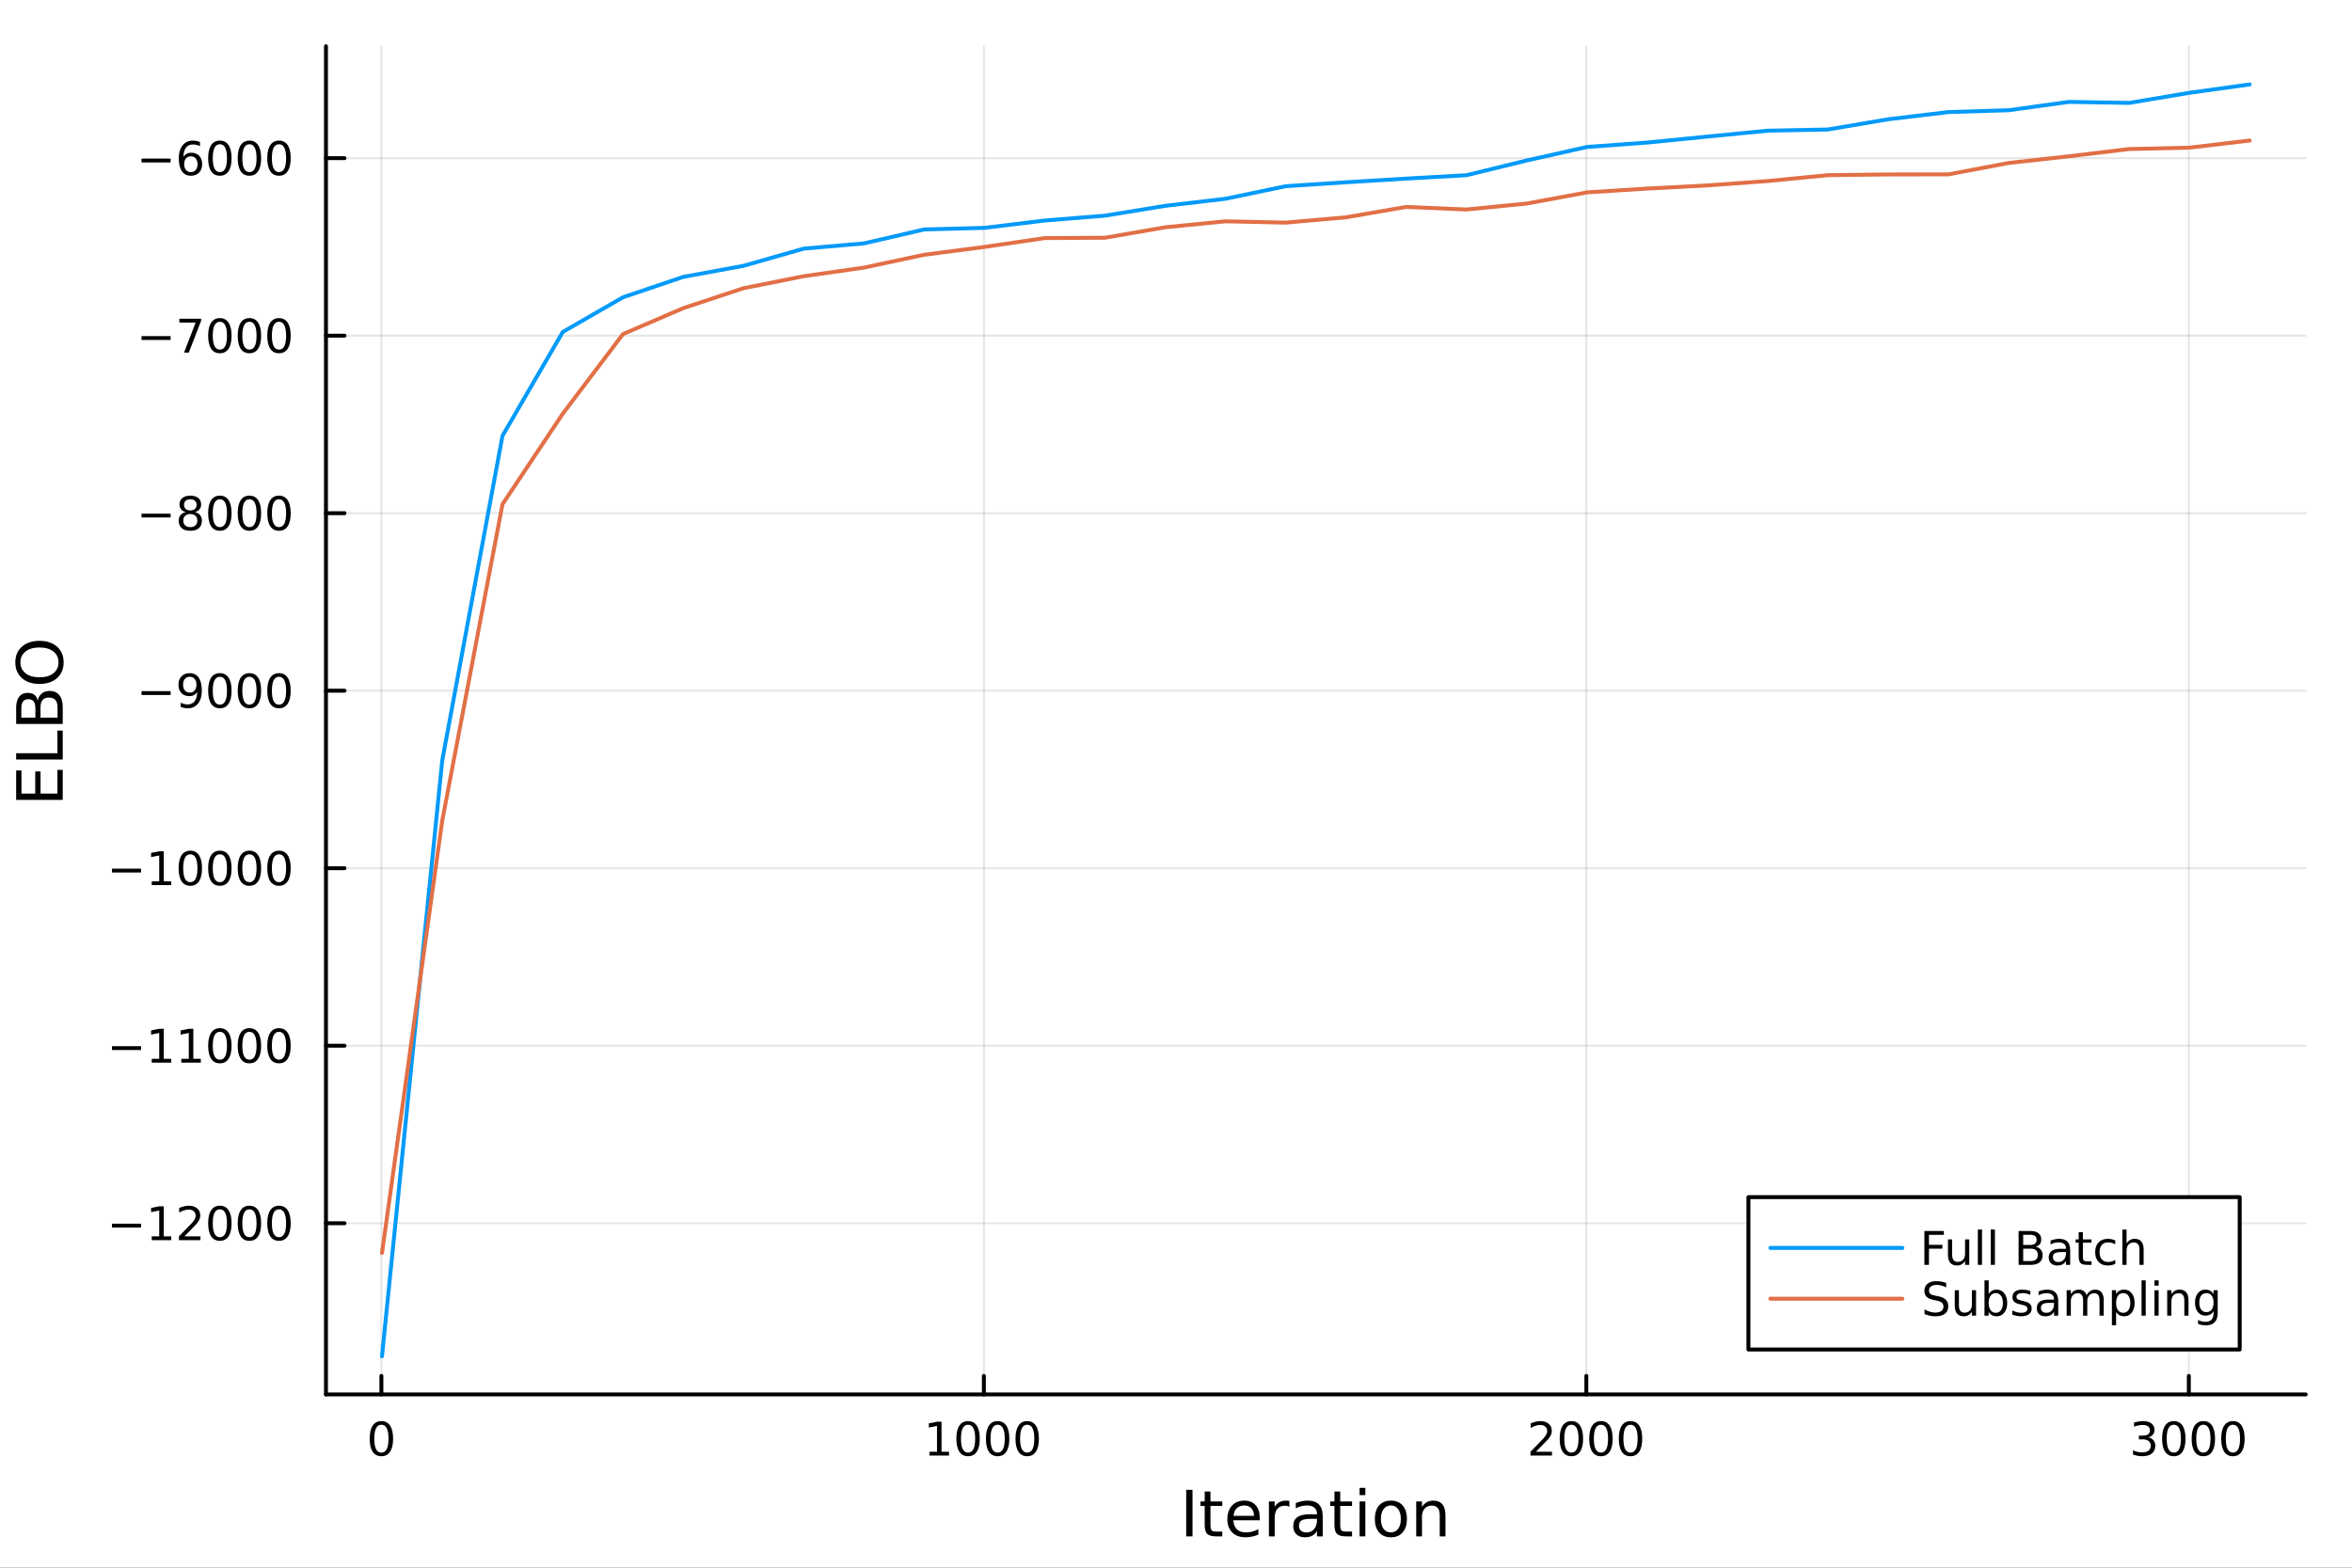 <?xml version="1.0" encoding="utf-8"?>
<svg xmlns="http://www.w3.org/2000/svg" xmlns:xlink="http://www.w3.org/1999/xlink" width="600" height="400" viewBox="0 0 2400 1600">
<rect x="0" y="0" width="2400" height="1600" fill="#333333" stroke="none"/>
<defs>
  <clipPath id="clip010">
    <rect x="0" y="0" width="2400" height="1600"/>
  </clipPath>
</defs>
<path clip-path="url(#clip010)" d="M0 1600 L2400 1600 L2400 0 L0 0  Z" fill="#ffffff" fill-rule="evenodd" fill-opacity="1"/>
<defs>
  <clipPath id="clip011">
    <rect x="480" y="0" width="1681" height="1600"/>
  </clipPath>
</defs>
<path clip-path="url(#clip010)" d="M332.62 1423.18 L2352.76 1423.18 L2352.76 47.244 L332.62 47.244  Z" fill="#ffffff" fill-rule="evenodd" fill-opacity="1"/>
<defs>
  <clipPath id="clip012">
    <rect x="332" y="47" width="2021" height="1377"/>
  </clipPath>
</defs>
<polyline clip-path="url(#clip012)" style="stroke:#000000; stroke-linecap:round; stroke-linejoin:round; stroke-width:2; stroke-opacity:0.1; fill:none" points="389.179,1423.18 389.179,47.244 "/>
<polyline clip-path="url(#clip012)" style="stroke:#000000; stroke-linecap:round; stroke-linejoin:round; stroke-width:2; stroke-opacity:0.1; fill:none" points="1003.95,1423.18 1003.95,47.244 "/>
<polyline clip-path="url(#clip012)" style="stroke:#000000; stroke-linecap:round; stroke-linejoin:round; stroke-width:2; stroke-opacity:0.1; fill:none" points="1618.72,1423.18 1618.72,47.244 "/>
<polyline clip-path="url(#clip012)" style="stroke:#000000; stroke-linecap:round; stroke-linejoin:round; stroke-width:2; stroke-opacity:0.1; fill:none" points="2233.49,1423.18 2233.49,47.244 "/>
<polyline clip-path="url(#clip012)" style="stroke:#000000; stroke-linecap:round; stroke-linejoin:round; stroke-width:2; stroke-opacity:0.1; fill:none" points="332.62,1248.46 2352.76,1248.46 "/>
<polyline clip-path="url(#clip012)" style="stroke:#000000; stroke-linecap:round; stroke-linejoin:round; stroke-width:2; stroke-opacity:0.1; fill:none" points="332.62,1067.28 2352.76,1067.28 "/>
<polyline clip-path="url(#clip012)" style="stroke:#000000; stroke-linecap:round; stroke-linejoin:round; stroke-width:2; stroke-opacity:0.1; fill:none" points="332.62,886.109 2352.76,886.109 "/>
<polyline clip-path="url(#clip012)" style="stroke:#000000; stroke-linecap:round; stroke-linejoin:round; stroke-width:2; stroke-opacity:0.1; fill:none" points="332.62,704.934 2352.76,704.934 "/>
<polyline clip-path="url(#clip012)" style="stroke:#000000; stroke-linecap:round; stroke-linejoin:round; stroke-width:2; stroke-opacity:0.1; fill:none" points="332.62,523.758 2352.76,523.758 "/>
<polyline clip-path="url(#clip012)" style="stroke:#000000; stroke-linecap:round; stroke-linejoin:round; stroke-width:2; stroke-opacity:0.1; fill:none" points="332.62,342.583 2352.76,342.583 "/>
<polyline clip-path="url(#clip012)" style="stroke:#000000; stroke-linecap:round; stroke-linejoin:round; stroke-width:2; stroke-opacity:0.1; fill:none" points="332.62,161.408 2352.76,161.408 "/>
<polyline clip-path="url(#clip010)" style="stroke:#000000; stroke-linecap:round; stroke-linejoin:round; stroke-width:4; stroke-opacity:1; fill:none" points="332.62,1423.18 2352.76,1423.18 "/>
<polyline clip-path="url(#clip010)" style="stroke:#000000; stroke-linecap:round; stroke-linejoin:round; stroke-width:4; stroke-opacity:1; fill:none" points="389.179,1423.18 389.179,1404.28 "/>
<polyline clip-path="url(#clip010)" style="stroke:#000000; stroke-linecap:round; stroke-linejoin:round; stroke-width:4; stroke-opacity:1; fill:none" points="1003.95,1423.18 1003.95,1404.28 "/>
<polyline clip-path="url(#clip010)" style="stroke:#000000; stroke-linecap:round; stroke-linejoin:round; stroke-width:4; stroke-opacity:1; fill:none" points="1618.72,1423.18 1618.72,1404.28 "/>
<polyline clip-path="url(#clip010)" style="stroke:#000000; stroke-linecap:round; stroke-linejoin:round; stroke-width:4; stroke-opacity:1; fill:none" points="2233.49,1423.18 2233.49,1404.28 "/>
<path clip-path="url(#clip010)" d="M389.179 1454.1 Q385.568 1454.1 383.739 1457.66 Q381.934 1461.2 381.934 1468.33 Q381.934 1475.44 383.739 1479.01 Q385.568 1482.55 389.179 1482.55 Q392.813 1482.55 394.619 1479.01 Q396.448 1475.44 396.448 1468.33 Q396.448 1461.2 394.619 1457.66 Q392.813 1454.1 389.179 1454.1 M389.179 1450.39 Q394.989 1450.39 398.045 1455 Q401.124 1459.58 401.124 1468.33 Q401.124 1477.06 398.045 1481.67 Q394.989 1486.25 389.179 1486.25 Q383.369 1486.25 380.29 1481.67 Q377.235 1477.06 377.235 1468.33 Q377.235 1459.58 380.29 1455 Q383.369 1450.39 389.179 1450.39 Z" fill="#000000" fill-rule="nonzero" fill-opacity="1" /><path clip-path="url(#clip010)" d="M948.475 1481.64 L956.114 1481.64 L956.114 1455.28 L947.804 1456.95 L947.804 1452.69 L956.068 1451.02 L960.744 1451.02 L960.744 1481.64 L968.383 1481.64 L968.383 1485.58 L948.475 1485.58 L948.475 1481.64 Z" fill="#000000" fill-rule="nonzero" fill-opacity="1" /><path clip-path="url(#clip010)" d="M987.827 1454.1 Q984.216 1454.1 982.387 1457.66 Q980.582 1461.2 980.582 1468.33 Q980.582 1475.44 982.387 1479.01 Q984.216 1482.55 987.827 1482.55 Q991.461 1482.55 993.267 1479.01 Q995.095 1475.44 995.095 1468.33 Q995.095 1461.2 993.267 1457.66 Q991.461 1454.1 987.827 1454.1 M987.827 1450.39 Q993.637 1450.39 996.693 1455 Q999.771 1459.58 999.771 1468.33 Q999.771 1477.06 996.693 1481.67 Q993.637 1486.25 987.827 1486.25 Q982.017 1486.25 978.938 1481.67 Q975.883 1477.06 975.883 1468.33 Q975.883 1459.58 978.938 1455 Q982.017 1450.39 987.827 1450.39 Z" fill="#000000" fill-rule="nonzero" fill-opacity="1" /><path clip-path="url(#clip010)" d="M1017.99 1454.1 Q1014.38 1454.1 1012.55 1457.66 Q1010.74 1461.2 1010.74 1468.33 Q1010.74 1475.44 1012.55 1479.01 Q1014.38 1482.55 1017.99 1482.55 Q1021.62 1482.55 1023.43 1479.01 Q1025.26 1475.44 1025.26 1468.33 Q1025.26 1461.2 1023.43 1457.66 Q1021.62 1454.1 1017.99 1454.1 M1017.99 1450.39 Q1023.8 1450.39 1026.85 1455 Q1029.93 1459.58 1029.93 1468.33 Q1029.93 1477.06 1026.85 1481.67 Q1023.8 1486.25 1017.99 1486.25 Q1012.18 1486.25 1009.1 1481.67 Q1006.04 1477.06 1006.04 1468.33 Q1006.04 1459.58 1009.1 1455 Q1012.18 1450.39 1017.99 1450.39 Z" fill="#000000" fill-rule="nonzero" fill-opacity="1" /><path clip-path="url(#clip010)" d="M1048.15 1454.1 Q1044.54 1454.1 1042.71 1457.66 Q1040.91 1461.2 1040.91 1468.33 Q1040.91 1475.44 1042.71 1479.01 Q1044.54 1482.55 1048.15 1482.55 Q1051.78 1482.55 1053.59 1479.01 Q1055.42 1475.44 1055.42 1468.33 Q1055.42 1461.2 1053.59 1457.66 Q1051.78 1454.1 1048.15 1454.1 M1048.15 1450.39 Q1053.96 1450.39 1057.02 1455 Q1060.1 1459.58 1060.1 1468.33 Q1060.1 1477.06 1057.02 1481.67 Q1053.96 1486.25 1048.15 1486.25 Q1042.34 1486.25 1039.26 1481.67 Q1036.21 1477.06 1036.21 1468.33 Q1036.21 1459.58 1039.26 1455 Q1042.34 1450.39 1048.15 1450.39 Z" fill="#000000" fill-rule="nonzero" fill-opacity="1" /><path clip-path="url(#clip010)" d="M1567.33 1481.64 L1583.65 1481.64 L1583.65 1485.58 L1561.71 1485.58 L1561.71 1481.64 Q1564.37 1478.89 1568.95 1474.26 Q1573.56 1469.61 1574.74 1468.27 Q1576.98 1465.74 1577.86 1464.01 Q1578.77 1462.25 1578.77 1460.56 Q1578.77 1457.8 1576.82 1456.07 Q1574.9 1454.33 1571.8 1454.33 Q1569.6 1454.33 1567.15 1455.09 Q1564.72 1455.86 1561.94 1457.41 L1561.94 1452.69 Q1564.76 1451.55 1567.22 1450.97 Q1569.67 1450.39 1571.71 1450.39 Q1577.08 1450.39 1580.27 1453.08 Q1583.47 1455.77 1583.47 1460.26 Q1583.47 1462.39 1582.66 1464.31 Q1581.87 1466.2 1579.76 1468.8 Q1579.18 1469.47 1576.08 1472.69 Q1572.98 1475.88 1567.33 1481.64 Z" fill="#000000" fill-rule="nonzero" fill-opacity="1" /><path clip-path="url(#clip010)" d="M1603.47 1454.1 Q1599.85 1454.1 1598.03 1457.66 Q1596.22 1461.2 1596.22 1468.33 Q1596.22 1475.44 1598.03 1479.01 Q1599.85 1482.55 1603.47 1482.55 Q1607.1 1482.55 1608.91 1479.01 Q1610.73 1475.44 1610.73 1468.33 Q1610.73 1461.2 1608.91 1457.66 Q1607.1 1454.1 1603.47 1454.1 M1603.47 1450.39 Q1609.28 1450.39 1612.33 1455 Q1615.41 1459.58 1615.41 1468.33 Q1615.41 1477.06 1612.33 1481.67 Q1609.28 1486.25 1603.47 1486.25 Q1597.66 1486.25 1594.58 1481.67 Q1591.52 1477.06 1591.52 1468.33 Q1591.52 1459.58 1594.58 1455 Q1597.66 1450.39 1603.47 1450.39 Z" fill="#000000" fill-rule="nonzero" fill-opacity="1" /><path clip-path="url(#clip010)" d="M1633.63 1454.1 Q1630.02 1454.1 1628.19 1457.66 Q1626.38 1461.2 1626.38 1468.33 Q1626.38 1475.44 1628.19 1479.01 Q1630.02 1482.55 1633.63 1482.55 Q1637.26 1482.55 1639.07 1479.01 Q1640.9 1475.44 1640.9 1468.33 Q1640.9 1461.2 1639.07 1457.66 Q1637.26 1454.1 1633.63 1454.1 M1633.63 1450.39 Q1639.44 1450.39 1642.49 1455 Q1645.57 1459.58 1645.57 1468.33 Q1645.57 1477.06 1642.49 1481.67 Q1639.44 1486.25 1633.63 1486.25 Q1627.82 1486.25 1624.74 1481.67 Q1621.68 1477.06 1621.68 1468.33 Q1621.68 1459.58 1624.74 1455 Q1627.82 1450.39 1633.63 1450.39 Z" fill="#000000" fill-rule="nonzero" fill-opacity="1" /><path clip-path="url(#clip010)" d="M1663.79 1454.1 Q1660.18 1454.1 1658.35 1457.66 Q1656.54 1461.2 1656.54 1468.33 Q1656.54 1475.44 1658.35 1479.01 Q1660.18 1482.55 1663.79 1482.55 Q1667.42 1482.55 1669.23 1479.01 Q1671.06 1475.44 1671.06 1468.33 Q1671.06 1461.2 1669.23 1457.66 Q1667.42 1454.1 1663.79 1454.1 M1663.79 1450.39 Q1669.6 1450.39 1672.65 1455 Q1675.73 1459.58 1675.73 1468.33 Q1675.73 1477.06 1672.65 1481.67 Q1669.6 1486.25 1663.79 1486.25 Q1657.98 1486.25 1654.9 1481.67 Q1651.84 1477.06 1651.84 1468.33 Q1651.84 1459.58 1654.9 1455 Q1657.98 1450.39 1663.79 1450.39 Z" fill="#000000" fill-rule="nonzero" fill-opacity="1" /><path clip-path="url(#clip010)" d="M2192.17 1466.95 Q2195.53 1467.66 2197.4 1469.93 Q2199.3 1472.2 2199.3 1475.53 Q2199.3 1480.65 2195.78 1483.45 Q2192.26 1486.25 2185.78 1486.25 Q2183.61 1486.25 2181.29 1485.81 Q2179 1485.39 2176.55 1484.54 L2176.55 1480.02 Q2178.49 1481.16 2180.81 1481.74 Q2183.12 1482.32 2185.64 1482.32 Q2190.04 1482.32 2192.33 1480.58 Q2194.65 1478.84 2194.65 1475.53 Q2194.65 1472.48 2192.5 1470.77 Q2190.37 1469.03 2186.55 1469.03 L2182.52 1469.03 L2182.52 1465.19 L2186.73 1465.19 Q2190.18 1465.19 2192.01 1463.82 Q2193.84 1462.43 2193.84 1459.84 Q2193.84 1457.18 2191.94 1455.77 Q2190.06 1454.33 2186.55 1454.33 Q2184.62 1454.33 2182.43 1454.75 Q2180.23 1455.16 2177.59 1456.04 L2177.59 1451.88 Q2180.25 1451.14 2182.56 1450.77 Q2184.9 1450.39 2186.96 1450.39 Q2192.29 1450.39 2195.39 1452.83 Q2198.49 1455.23 2198.49 1459.35 Q2198.49 1462.22 2196.85 1464.21 Q2195.2 1466.18 2192.17 1466.95 Z" fill="#000000" fill-rule="nonzero" fill-opacity="1" /><path clip-path="url(#clip010)" d="M2218.17 1454.1 Q2214.56 1454.1 2212.73 1457.66 Q2210.92 1461.2 2210.92 1468.33 Q2210.92 1475.44 2212.73 1479.01 Q2214.56 1482.55 2218.17 1482.55 Q2221.8 1482.55 2223.61 1479.01 Q2225.43 1475.44 2225.43 1468.33 Q2225.43 1461.2 2223.61 1457.66 Q2221.8 1454.1 2218.17 1454.1 M2218.17 1450.39 Q2223.98 1450.39 2227.03 1455 Q2230.11 1459.58 2230.11 1468.33 Q2230.11 1477.06 2227.03 1481.67 Q2223.98 1486.25 2218.17 1486.25 Q2212.36 1486.25 2209.28 1481.67 Q2206.22 1477.06 2206.22 1468.33 Q2206.22 1459.58 2209.28 1455 Q2212.36 1450.39 2218.17 1450.39 Z" fill="#000000" fill-rule="nonzero" fill-opacity="1" /><path clip-path="url(#clip010)" d="M2248.33 1454.1 Q2244.72 1454.1 2242.89 1457.66 Q2241.08 1461.2 2241.08 1468.33 Q2241.08 1475.44 2242.89 1479.01 Q2244.72 1482.55 2248.33 1482.55 Q2251.96 1482.55 2253.77 1479.01 Q2255.6 1475.44 2255.6 1468.33 Q2255.6 1461.2 2253.77 1457.66 Q2251.96 1454.1 2248.33 1454.1 M2248.33 1450.39 Q2254.14 1450.39 2257.19 1455 Q2260.27 1459.58 2260.27 1468.33 Q2260.27 1477.06 2257.19 1481.67 Q2254.14 1486.25 2248.33 1486.25 Q2242.52 1486.25 2239.44 1481.67 Q2236.38 1477.06 2236.38 1468.33 Q2236.38 1459.58 2239.44 1455 Q2242.52 1450.39 2248.33 1450.39 Z" fill="#000000" fill-rule="nonzero" fill-opacity="1" /><path clip-path="url(#clip010)" d="M2278.49 1454.1 Q2274.88 1454.1 2273.05 1457.66 Q2271.24 1461.2 2271.24 1468.33 Q2271.24 1475.44 2273.05 1479.01 Q2274.88 1482.55 2278.49 1482.55 Q2282.12 1482.55 2283.93 1479.01 Q2285.76 1475.44 2285.76 1468.33 Q2285.76 1461.2 2283.93 1457.66 Q2282.12 1454.1 2278.49 1454.1 M2278.49 1450.39 Q2284.3 1450.39 2287.36 1455 Q2290.43 1459.58 2290.43 1468.33 Q2290.43 1477.06 2287.36 1481.67 Q2284.3 1486.25 2278.49 1486.25 Q2272.68 1486.25 2269.6 1481.67 Q2266.55 1477.06 2266.55 1468.33 Q2266.55 1459.58 2269.6 1455 Q2272.68 1450.39 2278.49 1450.39 Z" fill="#000000" fill-rule="nonzero" fill-opacity="1" /><path clip-path="url(#clip010)" d="M1210.41 1520.52 L1216.84 1520.52 L1216.84 1568.04 L1210.41 1568.04 L1210.41 1520.52 Z" fill="#000000" fill-rule="nonzero" fill-opacity="1" /><path clip-path="url(#clip010)" d="M1235.17 1522.27 L1235.17 1532.4 L1247.23 1532.4 L1247.23 1536.95 L1235.17 1536.95 L1235.17 1556.3 Q1235.17 1560.66 1236.35 1561.9 Q1237.56 1563.14 1241.22 1563.14 L1247.23 1563.14 L1247.23 1568.04 L1241.22 1568.04 Q1234.44 1568.04 1231.86 1565.53 Q1229.28 1562.98 1229.28 1556.3 L1229.28 1536.95 L1224.99 1536.95 L1224.99 1532.4 L1229.28 1532.4 L1229.28 1522.27 L1235.17 1522.27 Z" fill="#000000" fill-rule="nonzero" fill-opacity="1" /><path clip-path="url(#clip010)" d="M1285.43 1548.76 L1285.43 1551.62 L1258.5 1551.62 Q1258.88 1557.67 1262.13 1560.85 Q1265.41 1564 1271.23 1564 Q1274.61 1564 1277.76 1563.17 Q1280.94 1562.35 1284.06 1560.69 L1284.06 1566.23 Q1280.91 1567.57 1277.6 1568.27 Q1274.29 1568.97 1270.88 1568.97 Q1262.35 1568.97 1257.36 1564 Q1252.39 1559.04 1252.39 1550.57 Q1252.39 1541.82 1257.1 1536.69 Q1261.84 1531.54 1269.86 1531.54 Q1277.06 1531.54 1281.23 1536.18 Q1285.43 1540.8 1285.43 1548.76 M1279.57 1547.04 Q1279.51 1542.23 1276.87 1539.37 Q1274.26 1536.5 1269.93 1536.5 Q1265.03 1536.5 1262.07 1539.27 Q1259.14 1542.04 1258.69 1547.07 L1279.57 1547.04 Z" fill="#000000" fill-rule="nonzero" fill-opacity="1" /><path clip-path="url(#clip010)" d="M1315.7 1537.87 Q1314.71 1537.3 1313.53 1537.04 Q1312.39 1536.76 1310.99 1536.76 Q1306.02 1536.76 1303.35 1540 Q1300.71 1543.22 1300.71 1549.27 L1300.71 1568.04 L1294.82 1568.04 L1294.82 1532.4 L1300.71 1532.4 L1300.71 1537.93 Q1302.55 1534.69 1305.51 1533.13 Q1308.47 1531.54 1312.71 1531.54 Q1313.31 1531.54 1314.04 1531.63 Q1314.77 1531.7 1315.67 1531.85 L1315.7 1537.87 Z" fill="#000000" fill-rule="nonzero" fill-opacity="1" /><path clip-path="url(#clip010)" d="M1338.04 1550.12 Q1330.94 1550.12 1328.21 1551.75 Q1325.47 1553.37 1325.47 1557.29 Q1325.47 1560.4 1327.51 1562.25 Q1329.57 1564.07 1333.11 1564.07 Q1337.98 1564.07 1340.91 1560.63 Q1343.87 1557.16 1343.87 1551.43 L1343.87 1550.12 L1338.04 1550.12 M1349.72 1547.71 L1349.72 1568.04 L1343.87 1568.04 L1343.87 1562.63 Q1341.86 1565.88 1338.87 1567.44 Q1335.88 1568.97 1331.55 1568.97 Q1326.07 1568.97 1322.83 1565.91 Q1319.61 1562.82 1319.61 1557.67 Q1319.61 1551.65 1323.62 1548.6 Q1327.67 1545.54 1335.65 1545.54 L1343.87 1545.54 L1343.87 1544.97 Q1343.87 1540.93 1341.19 1538.73 Q1338.55 1536.5 1333.74 1536.5 Q1330.69 1536.5 1327.79 1537.23 Q1324.9 1537.97 1322.22 1539.43 L1322.22 1534.02 Q1325.44 1532.78 1328.46 1532.17 Q1331.48 1531.54 1334.35 1531.54 Q1342.08 1531.54 1345.9 1535.55 Q1349.72 1539.56 1349.72 1547.71 Z" fill="#000000" fill-rule="nonzero" fill-opacity="1" /><path clip-path="url(#clip010)" d="M1367.58 1522.27 L1367.58 1532.4 L1379.64 1532.4 L1379.64 1536.95 L1367.58 1536.95 L1367.58 1556.3 Q1367.58 1560.66 1368.76 1561.9 Q1369.97 1563.14 1373.63 1563.14 L1379.64 1563.14 L1379.64 1568.04 L1373.63 1568.04 Q1366.85 1568.04 1364.27 1565.53 Q1361.69 1562.98 1361.69 1556.3 L1361.69 1536.95 L1357.39 1536.95 L1357.39 1532.4 L1361.69 1532.4 L1361.69 1522.27 L1367.58 1522.27 Z" fill="#000000" fill-rule="nonzero" fill-opacity="1" /><path clip-path="url(#clip010)" d="M1387.34 1532.4 L1393.2 1532.4 L1393.2 1568.04 L1387.34 1568.04 L1387.34 1532.4 M1387.34 1518.52 L1393.2 1518.52 L1393.2 1525.93 L1387.34 1525.93 L1387.34 1518.52 Z" fill="#000000" fill-rule="nonzero" fill-opacity="1" /><path clip-path="url(#clip010)" d="M1419.27 1536.5 Q1414.56 1536.5 1411.82 1540.19 Q1409.08 1543.85 1409.08 1550.25 Q1409.08 1556.65 1411.79 1560.34 Q1414.53 1564 1419.27 1564 Q1423.95 1564 1426.68 1560.31 Q1429.42 1556.62 1429.42 1550.25 Q1429.42 1543.92 1426.68 1540.23 Q1423.95 1536.5 1419.27 1536.5 M1419.27 1531.54 Q1426.91 1531.54 1431.27 1536.5 Q1435.63 1541.47 1435.63 1550.25 Q1435.63 1559 1431.27 1564 Q1426.91 1568.97 1419.27 1568.97 Q1411.6 1568.97 1407.24 1564 Q1402.91 1559 1402.91 1550.25 Q1402.91 1541.47 1407.24 1536.5 Q1411.6 1531.54 1419.27 1531.54 Z" fill="#000000" fill-rule="nonzero" fill-opacity="1" /><path clip-path="url(#clip010)" d="M1474.97 1546.53 L1474.97 1568.04 L1469.11 1568.04 L1469.11 1546.72 Q1469.11 1541.66 1467.14 1539.14 Q1465.16 1536.63 1461.22 1536.63 Q1456.48 1536.63 1453.74 1539.65 Q1451 1542.68 1451 1547.9 L1451 1568.04 L1445.11 1568.04 L1445.11 1532.4 L1451 1532.4 L1451 1537.93 Q1453.1 1534.72 1455.93 1533.13 Q1458.8 1531.54 1462.52 1531.54 Q1468.67 1531.54 1471.82 1535.36 Q1474.97 1539.14 1474.97 1546.53 Z" fill="#000000" fill-rule="nonzero" fill-opacity="1" /><polyline clip-path="url(#clip010)" style="stroke:#000000; stroke-linecap:round; stroke-linejoin:round; stroke-width:4; stroke-opacity:1; fill:none" points="332.62,1423.18 332.62,47.244 "/>
<polyline clip-path="url(#clip010)" style="stroke:#000000; stroke-linecap:round; stroke-linejoin:round; stroke-width:4; stroke-opacity:1; fill:none" points="332.62,1248.46 351.518,1248.46 "/>
<polyline clip-path="url(#clip010)" style="stroke:#000000; stroke-linecap:round; stroke-linejoin:round; stroke-width:4; stroke-opacity:1; fill:none" points="332.62,1067.28 351.518,1067.28 "/>
<polyline clip-path="url(#clip010)" style="stroke:#000000; stroke-linecap:round; stroke-linejoin:round; stroke-width:4; stroke-opacity:1; fill:none" points="332.62,886.109 351.518,886.109 "/>
<polyline clip-path="url(#clip010)" style="stroke:#000000; stroke-linecap:round; stroke-linejoin:round; stroke-width:4; stroke-opacity:1; fill:none" points="332.62,704.934 351.518,704.934 "/>
<polyline clip-path="url(#clip010)" style="stroke:#000000; stroke-linecap:round; stroke-linejoin:round; stroke-width:4; stroke-opacity:1; fill:none" points="332.62,523.758 351.518,523.758 "/>
<polyline clip-path="url(#clip010)" style="stroke:#000000; stroke-linecap:round; stroke-linejoin:round; stroke-width:4; stroke-opacity:1; fill:none" points="332.62,342.583 351.518,342.583 "/>
<polyline clip-path="url(#clip010)" style="stroke:#000000; stroke-linecap:round; stroke-linejoin:round; stroke-width:4; stroke-opacity:1; fill:none" points="332.62,161.408 351.518,161.408 "/>
<path clip-path="url(#clip010)" d="M114.26 1248.91 L143.936 1248.91 L143.936 1252.85 L114.26 1252.85 L114.26 1248.91 Z" fill="#000000" fill-rule="nonzero" fill-opacity="1" /><path clip-path="url(#clip010)" d="M154.839 1261.81 L162.477 1261.81 L162.477 1235.44 L154.167 1237.11 L154.167 1232.85 L162.431 1231.18 L167.107 1231.18 L167.107 1261.81 L174.746 1261.81 L174.746 1265.74 L154.839 1265.74 L154.839 1261.81 Z" fill="#000000" fill-rule="nonzero" fill-opacity="1" /><path clip-path="url(#clip010)" d="M188.218 1261.81 L204.537 1261.81 L204.537 1265.74 L182.593 1265.74 L182.593 1261.81 Q185.255 1259.05 189.838 1254.42 Q194.445 1249.77 195.625 1248.43 Q197.871 1245.9 198.75 1244.17 Q199.653 1242.41 199.653 1240.72 Q199.653 1237.96 197.709 1236.23 Q195.787 1234.49 192.686 1234.49 Q190.487 1234.49 188.033 1235.25 Q185.602 1236.02 182.825 1237.57 L182.825 1232.85 Q185.649 1231.71 188.102 1231.13 Q190.556 1230.56 192.593 1230.56 Q197.963 1230.56 201.158 1233.24 Q204.352 1235.93 204.352 1240.42 Q204.352 1242.55 203.542 1244.47 Q202.755 1246.37 200.649 1248.96 Q200.07 1249.63 196.968 1252.85 Q193.866 1256.04 188.218 1261.81 Z" fill="#000000" fill-rule="nonzero" fill-opacity="1" /><path clip-path="url(#clip010)" d="M224.352 1234.26 Q220.741 1234.26 218.912 1237.82 Q217.107 1241.37 217.107 1248.5 Q217.107 1255.6 218.912 1259.17 Q220.741 1262.71 224.352 1262.71 Q227.986 1262.71 229.792 1259.17 Q231.621 1255.6 231.621 1248.5 Q231.621 1241.37 229.792 1237.82 Q227.986 1234.26 224.352 1234.26 M224.352 1230.56 Q230.162 1230.56 233.218 1235.16 Q236.297 1239.75 236.297 1248.5 Q236.297 1257.22 233.218 1261.83 Q230.162 1266.41 224.352 1266.41 Q218.542 1266.41 215.463 1261.83 Q212.408 1257.22 212.408 1248.5 Q212.408 1239.75 215.463 1235.16 Q218.542 1230.56 224.352 1230.56 Z" fill="#000000" fill-rule="nonzero" fill-opacity="1" /><path clip-path="url(#clip010)" d="M254.514 1234.26 Q250.903 1234.26 249.074 1237.82 Q247.269 1241.37 247.269 1248.5 Q247.269 1255.6 249.074 1259.17 Q250.903 1262.71 254.514 1262.71 Q258.148 1262.71 259.954 1259.17 Q261.783 1255.6 261.783 1248.5 Q261.783 1241.37 259.954 1237.82 Q258.148 1234.26 254.514 1234.26 M254.514 1230.56 Q260.324 1230.56 263.38 1235.16 Q266.458 1239.75 266.458 1248.5 Q266.458 1257.22 263.38 1261.83 Q260.324 1266.41 254.514 1266.41 Q248.704 1266.41 245.625 1261.83 Q242.57 1257.22 242.57 1248.5 Q242.57 1239.75 245.625 1235.16 Q248.704 1230.56 254.514 1230.56 Z" fill="#000000" fill-rule="nonzero" fill-opacity="1" /><path clip-path="url(#clip010)" d="M284.676 1234.26 Q281.065 1234.26 279.236 1237.82 Q277.431 1241.37 277.431 1248.5 Q277.431 1255.6 279.236 1259.17 Q281.065 1262.71 284.676 1262.71 Q288.31 1262.71 290.116 1259.17 Q291.944 1255.6 291.944 1248.5 Q291.944 1241.37 290.116 1237.82 Q288.31 1234.26 284.676 1234.26 M284.676 1230.56 Q290.486 1230.56 293.542 1235.16 Q296.62 1239.75 296.62 1248.5 Q296.62 1257.22 293.542 1261.83 Q290.486 1266.41 284.676 1266.41 Q278.866 1266.41 275.787 1261.83 Q272.732 1257.22 272.732 1248.5 Q272.732 1239.75 275.787 1235.16 Q278.866 1230.56 284.676 1230.56 Z" fill="#000000" fill-rule="nonzero" fill-opacity="1" /><path clip-path="url(#clip010)" d="M114.26 1067.74 L143.936 1067.74 L143.936 1071.67 L114.26 1071.67 L114.26 1067.74 Z" fill="#000000" fill-rule="nonzero" fill-opacity="1" /><path clip-path="url(#clip010)" d="M154.839 1080.63 L162.477 1080.63 L162.477 1054.26 L154.167 1055.93 L154.167 1051.67 L162.431 1050 L167.107 1050 L167.107 1080.63 L174.746 1080.63 L174.746 1084.56 L154.839 1084.56 L154.839 1080.63 Z" fill="#000000" fill-rule="nonzero" fill-opacity="1" /><path clip-path="url(#clip010)" d="M185.001 1080.63 L192.639 1080.63 L192.639 1054.26 L184.329 1055.93 L184.329 1051.67 L192.593 1050 L197.269 1050 L197.269 1080.63 L204.908 1080.63 L204.908 1084.56 L185.001 1084.56 L185.001 1080.63 Z" fill="#000000" fill-rule="nonzero" fill-opacity="1" /><path clip-path="url(#clip010)" d="M224.352 1053.08 Q220.741 1053.08 218.912 1056.65 Q217.107 1060.19 217.107 1067.32 Q217.107 1074.43 218.912 1077.99 Q220.741 1081.53 224.352 1081.53 Q227.986 1081.53 229.792 1077.99 Q231.621 1074.43 231.621 1067.32 Q231.621 1060.19 229.792 1056.65 Q227.986 1053.08 224.352 1053.08 M224.352 1049.38 Q230.162 1049.38 233.218 1053.99 Q236.297 1058.57 236.297 1067.32 Q236.297 1076.05 233.218 1080.65 Q230.162 1085.24 224.352 1085.24 Q218.542 1085.24 215.463 1080.65 Q212.408 1076.05 212.408 1067.32 Q212.408 1058.57 215.463 1053.99 Q218.542 1049.38 224.352 1049.38 Z" fill="#000000" fill-rule="nonzero" fill-opacity="1" /><path clip-path="url(#clip010)" d="M254.514 1053.08 Q250.903 1053.08 249.074 1056.65 Q247.269 1060.19 247.269 1067.32 Q247.269 1074.43 249.074 1077.99 Q250.903 1081.53 254.514 1081.53 Q258.148 1081.53 259.954 1077.99 Q261.783 1074.43 261.783 1067.32 Q261.783 1060.19 259.954 1056.65 Q258.148 1053.08 254.514 1053.08 M254.514 1049.38 Q260.324 1049.38 263.38 1053.99 Q266.458 1058.57 266.458 1067.32 Q266.458 1076.05 263.38 1080.65 Q260.324 1085.24 254.514 1085.24 Q248.704 1085.24 245.625 1080.65 Q242.57 1076.05 242.57 1067.32 Q242.57 1058.57 245.625 1053.99 Q248.704 1049.38 254.514 1049.38 Z" fill="#000000" fill-rule="nonzero" fill-opacity="1" /><path clip-path="url(#clip010)" d="M284.676 1053.08 Q281.065 1053.08 279.236 1056.65 Q277.431 1060.19 277.431 1067.32 Q277.431 1074.43 279.236 1077.99 Q281.065 1081.53 284.676 1081.53 Q288.31 1081.53 290.116 1077.99 Q291.944 1074.43 291.944 1067.32 Q291.944 1060.19 290.116 1056.65 Q288.31 1053.08 284.676 1053.08 M284.676 1049.38 Q290.486 1049.38 293.542 1053.99 Q296.62 1058.57 296.62 1067.32 Q296.62 1076.05 293.542 1080.65 Q290.486 1085.24 284.676 1085.24 Q278.866 1085.24 275.787 1080.65 Q272.732 1076.05 272.732 1067.32 Q272.732 1058.57 275.787 1053.99 Q278.866 1049.38 284.676 1049.38 Z" fill="#000000" fill-rule="nonzero" fill-opacity="1" /><path clip-path="url(#clip010)" d="M114.26 886.561 L143.936 886.561 L143.936 890.496 L114.26 890.496 L114.26 886.561 Z" fill="#000000" fill-rule="nonzero" fill-opacity="1" /><path clip-path="url(#clip010)" d="M154.839 899.454 L162.477 899.454 L162.477 873.089 L154.167 874.755 L154.167 870.496 L162.431 868.829 L167.107 868.829 L167.107 899.454 L174.746 899.454 L174.746 903.389 L154.839 903.389 L154.839 899.454 Z" fill="#000000" fill-rule="nonzero" fill-opacity="1" /><path clip-path="url(#clip010)" d="M194.19 871.908 Q190.579 871.908 188.75 875.473 Q186.945 879.015 186.945 886.144 Q186.945 893.251 188.75 896.815 Q190.579 900.357 194.19 900.357 Q197.825 900.357 199.63 896.815 Q201.459 893.251 201.459 886.144 Q201.459 879.015 199.63 875.473 Q197.825 871.908 194.19 871.908 M194.19 868.204 Q200 868.204 203.056 872.811 Q206.135 877.394 206.135 886.144 Q206.135 894.871 203.056 899.477 Q200 904.061 194.19 904.061 Q188.38 904.061 185.301 899.477 Q182.246 894.871 182.246 886.144 Q182.246 877.394 185.301 872.811 Q188.38 868.204 194.19 868.204 Z" fill="#000000" fill-rule="nonzero" fill-opacity="1" /><path clip-path="url(#clip010)" d="M224.352 871.908 Q220.741 871.908 218.912 875.473 Q217.107 879.015 217.107 886.144 Q217.107 893.251 218.912 896.815 Q220.741 900.357 224.352 900.357 Q227.986 900.357 229.792 896.815 Q231.621 893.251 231.621 886.144 Q231.621 879.015 229.792 875.473 Q227.986 871.908 224.352 871.908 M224.352 868.204 Q230.162 868.204 233.218 872.811 Q236.297 877.394 236.297 886.144 Q236.297 894.871 233.218 899.477 Q230.162 904.061 224.352 904.061 Q218.542 904.061 215.463 899.477 Q212.408 894.871 212.408 886.144 Q212.408 877.394 215.463 872.811 Q218.542 868.204 224.352 868.204 Z" fill="#000000" fill-rule="nonzero" fill-opacity="1" /><path clip-path="url(#clip010)" d="M254.514 871.908 Q250.903 871.908 249.074 875.473 Q247.269 879.015 247.269 886.144 Q247.269 893.251 249.074 896.815 Q250.903 900.357 254.514 900.357 Q258.148 900.357 259.954 896.815 Q261.783 893.251 261.783 886.144 Q261.783 879.015 259.954 875.473 Q258.148 871.908 254.514 871.908 M254.514 868.204 Q260.324 868.204 263.38 872.811 Q266.458 877.394 266.458 886.144 Q266.458 894.871 263.38 899.477 Q260.324 904.061 254.514 904.061 Q248.704 904.061 245.625 899.477 Q242.57 894.871 242.57 886.144 Q242.57 877.394 245.625 872.811 Q248.704 868.204 254.514 868.204 Z" fill="#000000" fill-rule="nonzero" fill-opacity="1" /><path clip-path="url(#clip010)" d="M284.676 871.908 Q281.065 871.908 279.236 875.473 Q277.431 879.015 277.431 886.144 Q277.431 893.251 279.236 896.815 Q281.065 900.357 284.676 900.357 Q288.31 900.357 290.116 896.815 Q291.944 893.251 291.944 886.144 Q291.944 879.015 290.116 875.473 Q288.31 871.908 284.676 871.908 M284.676 868.204 Q290.486 868.204 293.542 872.811 Q296.62 877.394 296.62 886.144 Q296.62 894.871 293.542 899.477 Q290.486 904.061 284.676 904.061 Q278.866 904.061 275.787 899.477 Q272.732 894.871 272.732 886.144 Q272.732 877.394 275.787 872.811 Q278.866 868.204 284.676 868.204 Z" fill="#000000" fill-rule="nonzero" fill-opacity="1" /><path clip-path="url(#clip010)" d="M144.422 705.385 L174.098 705.385 L174.098 709.32 L144.422 709.32 L144.422 705.385 Z" fill="#000000" fill-rule="nonzero" fill-opacity="1" /><path clip-path="url(#clip010)" d="M184.329 721.496 L184.329 717.237 Q186.088 718.07 187.894 718.51 Q189.7 718.95 191.436 718.95 Q196.065 718.95 198.496 715.848 Q200.95 712.723 201.297 706.381 Q199.954 708.371 197.894 709.436 Q195.834 710.501 193.334 710.501 Q188.149 710.501 185.116 707.376 Q182.107 704.228 182.107 698.788 Q182.107 693.464 185.255 690.247 Q188.403 687.029 193.635 687.029 Q199.63 687.029 202.778 691.635 Q205.949 696.219 205.949 704.969 Q205.949 713.14 202.061 718.024 Q198.195 722.885 191.644 722.885 Q189.885 722.885 188.079 722.538 Q186.274 722.191 184.329 721.496 M193.635 706.844 Q196.783 706.844 198.612 704.691 Q200.463 702.538 200.463 698.788 Q200.463 695.061 198.612 692.909 Q196.783 690.733 193.635 690.733 Q190.487 690.733 188.635 692.909 Q186.806 695.061 186.806 698.788 Q186.806 702.538 188.635 704.691 Q190.487 706.844 193.635 706.844 Z" fill="#000000" fill-rule="nonzero" fill-opacity="1" /><path clip-path="url(#clip010)" d="M224.352 690.733 Q220.741 690.733 218.912 694.297 Q217.107 697.839 217.107 704.969 Q217.107 712.075 218.912 715.64 Q220.741 719.182 224.352 719.182 Q227.986 719.182 229.792 715.64 Q231.621 712.075 231.621 704.969 Q231.621 697.839 229.792 694.297 Q227.986 690.733 224.352 690.733 M224.352 687.029 Q230.162 687.029 233.218 691.635 Q236.297 696.219 236.297 704.969 Q236.297 713.695 233.218 718.302 Q230.162 722.885 224.352 722.885 Q218.542 722.885 215.463 718.302 Q212.408 713.695 212.408 704.969 Q212.408 696.219 215.463 691.635 Q218.542 687.029 224.352 687.029 Z" fill="#000000" fill-rule="nonzero" fill-opacity="1" /><path clip-path="url(#clip010)" d="M254.514 690.733 Q250.903 690.733 249.074 694.297 Q247.269 697.839 247.269 704.969 Q247.269 712.075 249.074 715.64 Q250.903 719.182 254.514 719.182 Q258.148 719.182 259.954 715.64 Q261.783 712.075 261.783 704.969 Q261.783 697.839 259.954 694.297 Q258.148 690.733 254.514 690.733 M254.514 687.029 Q260.324 687.029 263.38 691.635 Q266.458 696.219 266.458 704.969 Q266.458 713.695 263.38 718.302 Q260.324 722.885 254.514 722.885 Q248.704 722.885 245.625 718.302 Q242.57 713.695 242.57 704.969 Q242.57 696.219 245.625 691.635 Q248.704 687.029 254.514 687.029 Z" fill="#000000" fill-rule="nonzero" fill-opacity="1" /><path clip-path="url(#clip010)" d="M284.676 690.733 Q281.065 690.733 279.236 694.297 Q277.431 697.839 277.431 704.969 Q277.431 712.075 279.236 715.64 Q281.065 719.182 284.676 719.182 Q288.31 719.182 290.116 715.64 Q291.944 712.075 291.944 704.969 Q291.944 697.839 290.116 694.297 Q288.31 690.733 284.676 690.733 M284.676 687.029 Q290.486 687.029 293.542 691.635 Q296.62 696.219 296.62 704.969 Q296.62 713.695 293.542 718.302 Q290.486 722.885 284.676 722.885 Q278.866 722.885 275.787 718.302 Q272.732 713.695 272.732 704.969 Q272.732 696.219 275.787 691.635 Q278.866 687.029 284.676 687.029 Z" fill="#000000" fill-rule="nonzero" fill-opacity="1" /><path clip-path="url(#clip010)" d="M144.422 524.21 L174.098 524.21 L174.098 528.145 L144.422 528.145 L144.422 524.21 Z" fill="#000000" fill-rule="nonzero" fill-opacity="1" /><path clip-path="url(#clip010)" d="M194.19 524.627 Q190.857 524.627 188.936 526.409 Q187.038 528.191 187.038 531.316 Q187.038 534.441 188.936 536.224 Q190.857 538.006 194.19 538.006 Q197.524 538.006 199.445 536.224 Q201.366 534.418 201.366 531.316 Q201.366 528.191 199.445 526.409 Q197.547 524.627 194.19 524.627 M189.514 522.636 Q186.505 521.895 184.815 519.835 Q183.149 517.775 183.149 514.812 Q183.149 510.668 186.088 508.261 Q189.051 505.853 194.19 505.853 Q199.352 505.853 202.292 508.261 Q205.232 510.668 205.232 514.812 Q205.232 517.775 203.542 519.835 Q201.875 521.895 198.889 522.636 Q202.269 523.423 204.144 525.714 Q206.042 528.006 206.042 531.316 Q206.042 536.339 202.963 539.025 Q199.908 541.71 194.19 541.71 Q188.473 541.71 185.394 539.025 Q182.338 536.339 182.338 531.316 Q182.338 528.006 184.237 525.714 Q186.135 523.423 189.514 522.636 M187.801 515.252 Q187.801 517.937 189.468 519.441 Q191.158 520.946 194.19 520.946 Q197.2 520.946 198.889 519.441 Q200.602 517.937 200.602 515.252 Q200.602 512.566 198.889 511.062 Q197.2 509.557 194.19 509.557 Q191.158 509.557 189.468 511.062 Q187.801 512.566 187.801 515.252 Z" fill="#000000" fill-rule="nonzero" fill-opacity="1" /><path clip-path="url(#clip010)" d="M224.352 509.557 Q220.741 509.557 218.912 513.122 Q217.107 516.664 217.107 523.793 Q217.107 530.9 218.912 534.464 Q220.741 538.006 224.352 538.006 Q227.986 538.006 229.792 534.464 Q231.621 530.9 231.621 523.793 Q231.621 516.664 229.792 513.122 Q227.986 509.557 224.352 509.557 M224.352 505.853 Q230.162 505.853 233.218 510.46 Q236.297 515.043 236.297 523.793 Q236.297 532.52 233.218 537.126 Q230.162 541.71 224.352 541.71 Q218.542 541.71 215.463 537.126 Q212.408 532.52 212.408 523.793 Q212.408 515.043 215.463 510.46 Q218.542 505.853 224.352 505.853 Z" fill="#000000" fill-rule="nonzero" fill-opacity="1" /><path clip-path="url(#clip010)" d="M254.514 509.557 Q250.903 509.557 249.074 513.122 Q247.269 516.664 247.269 523.793 Q247.269 530.9 249.074 534.464 Q250.903 538.006 254.514 538.006 Q258.148 538.006 259.954 534.464 Q261.783 530.9 261.783 523.793 Q261.783 516.664 259.954 513.122 Q258.148 509.557 254.514 509.557 M254.514 505.853 Q260.324 505.853 263.38 510.46 Q266.458 515.043 266.458 523.793 Q266.458 532.52 263.38 537.126 Q260.324 541.71 254.514 541.71 Q248.704 541.71 245.625 537.126 Q242.57 532.52 242.57 523.793 Q242.57 515.043 245.625 510.46 Q248.704 505.853 254.514 505.853 Z" fill="#000000" fill-rule="nonzero" fill-opacity="1" /><path clip-path="url(#clip010)" d="M284.676 509.557 Q281.065 509.557 279.236 513.122 Q277.431 516.664 277.431 523.793 Q277.431 530.9 279.236 534.464 Q281.065 538.006 284.676 538.006 Q288.31 538.006 290.116 534.464 Q291.944 530.9 291.944 523.793 Q291.944 516.664 290.116 513.122 Q288.31 509.557 284.676 509.557 M284.676 505.853 Q290.486 505.853 293.542 510.46 Q296.62 515.043 296.62 523.793 Q296.62 532.52 293.542 537.126 Q290.486 541.71 284.676 541.71 Q278.866 541.71 275.787 537.126 Q272.732 532.52 272.732 523.793 Q272.732 515.043 275.787 510.46 Q278.866 505.853 284.676 505.853 Z" fill="#000000" fill-rule="nonzero" fill-opacity="1" /><path clip-path="url(#clip010)" d="M144.422 343.034 L174.098 343.034 L174.098 346.97 L144.422 346.97 L144.422 343.034 Z" fill="#000000" fill-rule="nonzero" fill-opacity="1" /><path clip-path="url(#clip010)" d="M183.01 325.303 L205.232 325.303 L205.232 327.294 L192.686 359.863 L187.801 359.863 L199.607 329.238 L183.01 329.238 L183.01 325.303 Z" fill="#000000" fill-rule="nonzero" fill-opacity="1" /><path clip-path="url(#clip010)" d="M224.352 328.382 Q220.741 328.382 218.912 331.946 Q217.107 335.488 217.107 342.618 Q217.107 349.724 218.912 353.289 Q220.741 356.831 224.352 356.831 Q227.986 356.831 229.792 353.289 Q231.621 349.724 231.621 342.618 Q231.621 335.488 229.792 331.946 Q227.986 328.382 224.352 328.382 M224.352 324.678 Q230.162 324.678 233.218 329.284 Q236.297 333.868 236.297 342.618 Q236.297 351.345 233.218 355.951 Q230.162 360.534 224.352 360.534 Q218.542 360.534 215.463 355.951 Q212.408 351.345 212.408 342.618 Q212.408 333.868 215.463 329.284 Q218.542 324.678 224.352 324.678 Z" fill="#000000" fill-rule="nonzero" fill-opacity="1" /><path clip-path="url(#clip010)" d="M254.514 328.382 Q250.903 328.382 249.074 331.946 Q247.269 335.488 247.269 342.618 Q247.269 349.724 249.074 353.289 Q250.903 356.831 254.514 356.831 Q258.148 356.831 259.954 353.289 Q261.783 349.724 261.783 342.618 Q261.783 335.488 259.954 331.946 Q258.148 328.382 254.514 328.382 M254.514 324.678 Q260.324 324.678 263.38 329.284 Q266.458 333.868 266.458 342.618 Q266.458 351.345 263.38 355.951 Q260.324 360.534 254.514 360.534 Q248.704 360.534 245.625 355.951 Q242.57 351.345 242.57 342.618 Q242.57 333.868 245.625 329.284 Q248.704 324.678 254.514 324.678 Z" fill="#000000" fill-rule="nonzero" fill-opacity="1" /><path clip-path="url(#clip010)" d="M284.676 328.382 Q281.065 328.382 279.236 331.946 Q277.431 335.488 277.431 342.618 Q277.431 349.724 279.236 353.289 Q281.065 356.831 284.676 356.831 Q288.31 356.831 290.116 353.289 Q291.944 349.724 291.944 342.618 Q291.944 335.488 290.116 331.946 Q288.31 328.382 284.676 328.382 M284.676 324.678 Q290.486 324.678 293.542 329.284 Q296.62 333.868 296.62 342.618 Q296.62 351.345 293.542 355.951 Q290.486 360.534 284.676 360.534 Q278.866 360.534 275.787 355.951 Q272.732 351.345 272.732 342.618 Q272.732 333.868 275.787 329.284 Q278.866 324.678 284.676 324.678 Z" fill="#000000" fill-rule="nonzero" fill-opacity="1" /><path clip-path="url(#clip010)" d="M144.422 161.859 L174.098 161.859 L174.098 165.794 L144.422 165.794 L144.422 161.859 Z" fill="#000000" fill-rule="nonzero" fill-opacity="1" /><path clip-path="url(#clip010)" d="M194.769 159.544 Q191.621 159.544 189.769 161.697 Q187.94 163.85 187.94 167.6 Q187.94 171.326 189.769 173.502 Q191.621 175.655 194.769 175.655 Q197.917 175.655 199.746 173.502 Q201.598 171.326 201.598 167.6 Q201.598 163.85 199.746 161.697 Q197.917 159.544 194.769 159.544 M204.051 144.891 L204.051 149.151 Q202.292 148.317 200.487 147.877 Q198.704 147.438 196.945 147.438 Q192.315 147.438 189.862 150.563 Q187.431 153.688 187.084 160.007 Q188.45 157.993 190.51 156.928 Q192.57 155.84 195.047 155.84 Q200.255 155.84 203.264 159.012 Q206.297 162.16 206.297 167.6 Q206.297 172.924 203.149 176.141 Q200 179.359 194.769 179.359 Q188.774 179.359 185.602 174.775 Q182.431 170.169 182.431 161.442 Q182.431 153.248 186.32 148.387 Q190.209 143.503 196.76 143.503 Q198.519 143.503 200.301 143.85 Q202.107 144.197 204.051 144.891 Z" fill="#000000" fill-rule="nonzero" fill-opacity="1" /><path clip-path="url(#clip010)" d="M224.352 147.206 Q220.741 147.206 218.912 150.771 Q217.107 154.313 217.107 161.442 Q217.107 168.549 218.912 172.113 Q220.741 175.655 224.352 175.655 Q227.986 175.655 229.792 172.113 Q231.621 168.549 231.621 161.442 Q231.621 154.313 229.792 150.771 Q227.986 147.206 224.352 147.206 M224.352 143.503 Q230.162 143.503 233.218 148.109 Q236.297 152.692 236.297 161.442 Q236.297 170.169 233.218 174.775 Q230.162 179.359 224.352 179.359 Q218.542 179.359 215.463 174.775 Q212.408 170.169 212.408 161.442 Q212.408 152.692 215.463 148.109 Q218.542 143.503 224.352 143.503 Z" fill="#000000" fill-rule="nonzero" fill-opacity="1" /><path clip-path="url(#clip010)" d="M254.514 147.206 Q250.903 147.206 249.074 150.771 Q247.269 154.313 247.269 161.442 Q247.269 168.549 249.074 172.113 Q250.903 175.655 254.514 175.655 Q258.148 175.655 259.954 172.113 Q261.783 168.549 261.783 161.442 Q261.783 154.313 259.954 150.771 Q258.148 147.206 254.514 147.206 M254.514 143.503 Q260.324 143.503 263.38 148.109 Q266.458 152.692 266.458 161.442 Q266.458 170.169 263.38 174.775 Q260.324 179.359 254.514 179.359 Q248.704 179.359 245.625 174.775 Q242.57 170.169 242.57 161.442 Q242.57 152.692 245.625 148.109 Q248.704 143.503 254.514 143.503 Z" fill="#000000" fill-rule="nonzero" fill-opacity="1" /><path clip-path="url(#clip010)" d="M284.676 147.206 Q281.065 147.206 279.236 150.771 Q277.431 154.313 277.431 161.442 Q277.431 168.549 279.236 172.113 Q281.065 175.655 284.676 175.655 Q288.31 175.655 290.116 172.113 Q291.944 168.549 291.944 161.442 Q291.944 154.313 290.116 150.771 Q288.31 147.206 284.676 147.206 M284.676 143.503 Q290.486 143.503 293.542 148.109 Q296.62 152.692 296.62 161.442 Q296.62 170.169 293.542 174.775 Q290.486 179.359 284.676 179.359 Q278.866 179.359 275.787 174.775 Q272.732 170.169 272.732 161.442 Q272.732 152.692 275.787 148.109 Q278.866 143.503 284.676 143.503 Z" fill="#000000" fill-rule="nonzero" fill-opacity="1" /><path clip-path="url(#clip010)" d="M16.484 816.375 L16.484 786.329 L21.895 786.329 L21.895 809.945 L35.963 809.945 L35.963 787.315 L41.374 787.315 L41.374 809.945 L58.593 809.945 L58.593 785.756 L64.004 785.756 L64.004 816.375 L16.484 816.375 Z" fill="#000000" fill-rule="nonzero" fill-opacity="1" /><path clip-path="url(#clip010)" d="M16.484 775.189 L16.484 768.759 L58.593 768.759 L58.593 745.62 L64.004 745.62 L64.004 775.189 L16.484 775.189 Z" fill="#000000" fill-rule="nonzero" fill-opacity="1" /><path clip-path="url(#clip010)" d="M41.31 732.443 L58.721 732.443 L58.721 722.13 Q58.721 716.942 56.588 714.46 Q54.424 711.945 50 711.945 Q45.544 711.945 43.443 714.46 Q41.31 716.942 41.31 722.13 L41.31 732.443 M21.768 732.443 L36.09 732.443 L36.09 722.926 Q36.09 718.216 34.34 715.924 Q32.558 713.6 28.929 713.6 Q25.332 713.6 23.55 715.924 Q21.768 718.216 21.768 722.926 L21.768 732.443 M16.484 738.872 L16.484 722.449 Q16.484 715.096 19.54 711.118 Q22.595 707.139 28.229 707.139 Q32.589 707.139 35.167 709.176 Q37.746 711.213 38.382 715.16 Q39.401 710.418 42.647 707.808 Q45.862 705.166 50.7 705.166 Q57.066 705.166 60.535 709.495 Q64.004 713.823 64.004 721.812 L64.004 738.872 L16.484 738.872 Z" fill="#000000" fill-rule="nonzero" fill-opacity="1" /><path clip-path="url(#clip010)" d="M20.845 676.011 Q20.845 683.013 26.064 687.151 Q31.284 691.257 40.292 691.257 Q49.267 691.257 54.487 687.151 Q59.707 683.013 59.707 676.011 Q59.707 669.009 54.487 664.935 Q49.267 660.829 40.292 660.829 Q31.284 660.829 26.064 664.935 Q20.845 669.009 20.845 676.011 M15.625 676.011 Q15.625 666.017 22.341 660.033 Q29.025 654.049 40.292 654.049 Q51.527 654.049 58.243 660.033 Q64.927 666.017 64.927 676.011 Q64.927 686.037 58.243 692.052 Q51.559 698.036 40.292 698.036 Q29.025 698.036 22.341 692.052 Q15.625 686.037 15.625 676.011 Z" fill="#000000" fill-rule="nonzero" fill-opacity="1" /><polyline clip-path="url(#clip012)" style="stroke:#009af9; stroke-linecap:round; stroke-linejoin:round; stroke-width:4; stroke-opacity:1; fill:none" points="389.794,1384.24 451.271,776.146 512.748,444.779 574.225,338.824 635.702,303.415 697.179,282.599 758.656,271.3 820.133,253.754 881.61,248.417 943.087,234.178 1004.56,232.557 1066.04,225.069 1127.52,220.107 1189,210.074 1250.47,202.873 1311.95,190.028 1373.43,186.033 1434.9,182.298 1496.38,178.83 1557.86,163.781 1619.33,150.008 1680.81,145.506 1742.29,139.393 1803.77,133.384 1865.24,132.157 1926.72,121.733 1988.2,114.376 2049.67,112.509 2111.15,103.992 2172.63,105.026 2234.11,94.705 2295.58,86.186 "/>
<polyline clip-path="url(#clip012)" style="stroke:#e26f46; stroke-linecap:round; stroke-linejoin:round; stroke-width:4; stroke-opacity:1; fill:none" points="389.794,1278.79 451.271,837.588 512.748,514.622 574.225,422.308 635.702,340.968 697.179,314.509 758.656,294.162 820.133,281.909 881.61,273.121 943.087,259.994 1004.56,252.038 1066.04,242.997 1127.52,242.641 1189,231.964 1250.47,225.882 1311.95,227.214 1373.43,221.799 1434.9,211.197 1496.38,213.822 1557.86,207.748 1619.33,196.344 1680.81,192.472 1742.29,189.246 1803.77,184.775 1865.24,178.784 1926.72,178.042 1988.2,177.96 2049.67,166.323 2111.15,159.51 2172.63,152.113 2234.11,150.702 2295.58,143.438 "/>
<path clip-path="url(#clip010)" d="M1784.1 1377.32 L2285.42 1377.32 L2285.42 1221.8 L1784.1 1221.8  Z" fill="#ffffff" fill-rule="evenodd" fill-opacity="1"/>
<polyline clip-path="url(#clip010)" style="stroke:#000000; stroke-linecap:round; stroke-linejoin:round; stroke-width:4; stroke-opacity:1; fill:none" points="1784.1,1377.32 2285.42,1377.32 2285.42,1221.8 1784.1,1221.8 1784.1,1377.32 "/>
<polyline clip-path="url(#clip010)" style="stroke:#009af9; stroke-linecap:round; stroke-linejoin:round; stroke-width:4; stroke-opacity:1; fill:none" points="1806.55,1273.64 1941.22,1273.64 "/>
<path clip-path="url(#clip010)" d="M1963.67 1256.36 L1983.53 1256.36 L1983.53 1260.29 L1968.34 1260.29 L1968.34 1270.48 L1982.05 1270.48 L1982.05 1274.41 L1968.34 1274.41 L1968.34 1290.92 L1963.67 1290.92 L1963.67 1256.36 Z" fill="#000000" fill-rule="nonzero" fill-opacity="1" /><path clip-path="url(#clip010)" d="M1987.72 1280.68 L1987.72 1264.99 L1991.98 1264.99 L1991.98 1280.52 Q1991.98 1284.2 1993.41 1286.05 Q1994.85 1287.88 1997.72 1287.88 Q2001.17 1287.88 2003.16 1285.68 Q2005.17 1283.48 2005.17 1279.69 L2005.17 1264.99 L2009.43 1264.99 L2009.43 1290.92 L2005.17 1290.92 L2005.17 1286.93 Q2003.62 1289.29 2001.56 1290.45 Q1999.52 1291.59 1996.82 1291.59 Q1992.35 1291.59 1990.03 1288.81 Q1987.72 1286.03 1987.72 1280.68 M1998.44 1264.36 L1998.44 1264.36 Z" fill="#000000" fill-rule="nonzero" fill-opacity="1" /><path clip-path="url(#clip010)" d="M2018.2 1254.9 L2022.46 1254.9 L2022.46 1290.92 L2018.2 1290.92 L2018.2 1254.9 Z" fill="#000000" fill-rule="nonzero" fill-opacity="1" /><path clip-path="url(#clip010)" d="M2031.38 1254.9 L2035.64 1254.9 L2035.64 1290.92 L2031.38 1290.92 L2031.38 1254.9 Z" fill="#000000" fill-rule="nonzero" fill-opacity="1" /><path clip-path="url(#clip010)" d="M2064.48 1274.41 L2064.48 1287.07 L2071.98 1287.07 Q2075.75 1287.07 2077.56 1285.52 Q2079.39 1283.95 2079.39 1280.73 Q2079.39 1277.49 2077.56 1275.96 Q2075.75 1274.41 2071.98 1274.41 L2064.48 1274.41 M2064.48 1260.2 L2064.48 1270.61 L2071.4 1270.61 Q2074.82 1270.61 2076.49 1269.34 Q2078.18 1268.05 2078.18 1265.41 Q2078.18 1262.79 2076.49 1261.49 Q2074.82 1260.2 2071.4 1260.2 L2064.48 1260.2 M2059.8 1256.36 L2071.75 1256.36 Q2077.09 1256.36 2079.99 1258.58 Q2082.88 1260.8 2082.88 1264.9 Q2082.88 1268.07 2081.4 1269.94 Q2079.92 1271.82 2077.05 1272.28 Q2080.5 1273.02 2082.39 1275.38 Q2084.32 1277.72 2084.32 1281.24 Q2084.32 1285.87 2081.17 1288.39 Q2078.02 1290.92 2072.21 1290.92 L2059.8 1290.92 L2059.8 1256.36 Z" fill="#000000" fill-rule="nonzero" fill-opacity="1" /><path clip-path="url(#clip010)" d="M2103.92 1277.88 Q2098.76 1277.88 2096.77 1279.06 Q2094.78 1280.24 2094.78 1283.09 Q2094.78 1285.36 2096.26 1286.7 Q2097.76 1288.02 2100.33 1288.02 Q2103.88 1288.02 2106.01 1285.52 Q2108.16 1283 2108.16 1278.83 L2108.16 1277.88 L2103.92 1277.88 M2112.42 1276.12 L2112.42 1290.92 L2108.16 1290.92 L2108.16 1286.98 Q2106.7 1289.34 2104.52 1290.48 Q2102.35 1291.59 2099.2 1291.59 Q2095.22 1291.59 2092.86 1289.36 Q2090.52 1287.12 2090.52 1283.37 Q2090.52 1278.99 2093.44 1276.77 Q2096.38 1274.55 2102.19 1274.55 L2108.16 1274.55 L2108.16 1274.13 Q2108.16 1271.19 2106.21 1269.6 Q2104.29 1267.98 2100.8 1267.98 Q2098.57 1267.98 2096.47 1268.51 Q2094.36 1269.04 2092.42 1270.11 L2092.42 1266.17 Q2094.76 1265.27 2096.95 1264.83 Q2099.15 1264.36 2101.24 1264.36 Q2106.86 1264.36 2109.64 1267.28 Q2112.42 1270.2 2112.42 1276.12 Z" fill="#000000" fill-rule="nonzero" fill-opacity="1" /><path clip-path="url(#clip010)" d="M2125.4 1257.63 L2125.4 1264.99 L2134.18 1264.99 L2134.18 1268.3 L2125.4 1268.3 L2125.4 1282.37 Q2125.4 1285.54 2126.26 1286.45 Q2127.14 1287.35 2129.8 1287.35 L2134.18 1287.35 L2134.18 1290.92 L2129.8 1290.92 Q2124.87 1290.92 2123 1289.09 Q2121.12 1287.23 2121.12 1282.37 L2121.12 1268.3 L2118 1268.3 L2118 1264.99 L2121.12 1264.99 L2121.12 1257.63 L2125.4 1257.63 Z" fill="#000000" fill-rule="nonzero" fill-opacity="1" /><path clip-path="url(#clip010)" d="M2158.44 1265.98 L2158.44 1269.97 Q2156.63 1268.97 2154.8 1268.48 Q2153 1267.98 2151.14 1267.98 Q2147 1267.98 2144.71 1270.61 Q2142.42 1273.23 2142.42 1277.98 Q2142.42 1282.72 2144.71 1285.36 Q2147 1287.98 2151.14 1287.98 Q2153 1287.98 2154.8 1287.49 Q2156.63 1286.98 2158.44 1285.98 L2158.44 1289.92 Q2156.65 1290.75 2154.73 1291.17 Q2152.83 1291.59 2150.68 1291.59 Q2144.82 1291.59 2141.38 1287.91 Q2137.93 1284.23 2137.93 1277.98 Q2137.93 1271.63 2141.4 1268 Q2144.89 1264.36 2150.96 1264.36 Q2152.93 1264.36 2154.8 1264.78 Q2156.68 1265.17 2158.44 1265.98 Z" fill="#000000" fill-rule="nonzero" fill-opacity="1" /><path clip-path="url(#clip010)" d="M2187.39 1275.27 L2187.39 1290.92 L2183.13 1290.92 L2183.13 1275.41 Q2183.13 1271.73 2181.7 1269.9 Q2180.26 1268.07 2177.39 1268.07 Q2173.94 1268.07 2171.95 1270.27 Q2169.96 1272.47 2169.96 1276.26 L2169.96 1290.92 L2165.68 1290.92 L2165.68 1254.9 L2169.96 1254.9 L2169.96 1269.02 Q2171.49 1266.68 2173.55 1265.52 Q2175.63 1264.36 2178.34 1264.36 Q2182.81 1264.36 2185.1 1267.14 Q2187.39 1269.9 2187.39 1275.27 Z" fill="#000000" fill-rule="nonzero" fill-opacity="1" /><polyline clip-path="url(#clip010)" style="stroke:#e26f46; stroke-linecap:round; stroke-linejoin:round; stroke-width:4; stroke-opacity:1; fill:none" points="1806.55,1325.48 1941.22,1325.48 "/>
<path clip-path="url(#clip010)" d="M1985.91 1309.33 L1985.91 1313.89 Q1983.25 1312.62 1980.89 1311.99 Q1978.53 1311.37 1976.33 1311.37 Q1972.51 1311.37 1970.43 1312.85 Q1968.37 1314.33 1968.37 1317.06 Q1968.37 1319.35 1969.73 1320.53 Q1971.12 1321.69 1974.96 1322.41 L1977.79 1322.99 Q1983.02 1323.98 1985.5 1326.51 Q1988 1329.01 1988 1333.22 Q1988 1338.24 1984.62 1340.83 Q1981.26 1343.43 1974.76 1343.43 Q1972.3 1343.43 1969.52 1342.87 Q1966.77 1342.32 1963.81 1341.23 L1963.81 1336.41 Q1966.65 1338.01 1969.39 1338.82 Q1972.12 1339.63 1974.76 1339.63 Q1978.76 1339.63 1980.94 1338.06 Q1983.11 1336.48 1983.11 1333.57 Q1983.11 1331.02 1981.54 1329.58 Q1979.99 1328.15 1976.42 1327.43 L1973.58 1326.88 Q1968.34 1325.83 1966.01 1323.61 Q1963.67 1321.39 1963.67 1317.43 Q1963.67 1312.85 1966.89 1310.21 Q1970.13 1307.57 1975.8 1307.57 Q1978.23 1307.57 1980.75 1308.01 Q1983.27 1308.45 1985.91 1309.33 Z" fill="#000000" fill-rule="nonzero" fill-opacity="1" /><path clip-path="url(#clip010)" d="M1994.66 1332.52 L1994.66 1316.83 L1998.92 1316.83 L1998.92 1332.36 Q1998.92 1336.04 2000.36 1337.89 Q2001.79 1339.72 2004.66 1339.72 Q2008.11 1339.72 2010.1 1337.52 Q2012.12 1335.32 2012.12 1331.53 L2012.12 1316.83 L2016.38 1316.83 L2016.38 1342.76 L2012.12 1342.76 L2012.12 1338.77 Q2010.57 1341.13 2008.51 1342.29 Q2006.47 1343.43 2003.76 1343.43 Q1999.29 1343.43 1996.98 1340.65 Q1994.66 1337.87 1994.66 1332.52 M2005.38 1316.2 L2005.38 1316.2 Z" fill="#000000" fill-rule="nonzero" fill-opacity="1" /><path clip-path="url(#clip010)" d="M2043.76 1329.82 Q2043.76 1325.12 2041.82 1322.45 Q2039.89 1319.77 2036.51 1319.77 Q2033.14 1319.77 2031.19 1322.45 Q2029.27 1325.12 2029.27 1329.82 Q2029.27 1334.51 2031.19 1337.2 Q2033.14 1339.86 2036.51 1339.86 Q2039.89 1339.86 2041.82 1337.2 Q2043.76 1334.51 2043.76 1329.82 M2029.27 1320.76 Q2030.61 1318.45 2032.65 1317.34 Q2034.71 1316.2 2037.56 1316.2 Q2042.28 1316.2 2045.22 1319.95 Q2048.18 1323.7 2048.18 1329.82 Q2048.18 1335.93 2045.22 1339.68 Q2042.28 1343.43 2037.56 1343.43 Q2034.71 1343.43 2032.65 1342.32 Q2030.61 1341.18 2029.27 1338.87 L2029.27 1342.76 L2024.99 1342.76 L2024.99 1306.74 L2029.27 1306.74 L2029.27 1320.76 Z" fill="#000000" fill-rule="nonzero" fill-opacity="1" /><path clip-path="url(#clip010)" d="M2071.77 1317.59 L2071.77 1321.62 Q2069.96 1320.7 2068.02 1320.23 Q2066.08 1319.77 2063.99 1319.77 Q2060.82 1319.77 2059.22 1320.74 Q2057.65 1321.71 2057.65 1323.66 Q2057.65 1325.14 2058.78 1326 Q2059.92 1326.83 2063.34 1327.59 L2064.8 1327.92 Q2069.34 1328.89 2071.24 1330.67 Q2073.16 1332.43 2073.16 1335.6 Q2073.16 1339.21 2070.29 1341.32 Q2067.44 1343.43 2062.44 1343.43 Q2060.36 1343.43 2058.09 1343.01 Q2055.84 1342.62 2053.34 1341.81 L2053.34 1337.41 Q2055.7 1338.63 2058 1339.26 Q2060.29 1339.86 2062.53 1339.86 Q2065.54 1339.86 2067.16 1338.84 Q2068.78 1337.8 2068.78 1335.93 Q2068.78 1334.19 2067.6 1333.26 Q2066.45 1332.34 2062.49 1331.48 L2061.01 1331.14 Q2057.05 1330.3 2055.29 1328.59 Q2053.53 1326.85 2053.53 1323.84 Q2053.53 1320.19 2056.12 1318.2 Q2058.71 1316.2 2063.48 1316.2 Q2065.84 1316.2 2067.93 1316.55 Q2070.01 1316.9 2071.77 1317.59 Z" fill="#000000" fill-rule="nonzero" fill-opacity="1" /><path clip-path="url(#clip010)" d="M2091.72 1329.72 Q2086.56 1329.72 2084.57 1330.9 Q2082.58 1332.08 2082.58 1334.93 Q2082.58 1337.2 2084.06 1338.54 Q2085.57 1339.86 2088.14 1339.86 Q2091.68 1339.86 2093.81 1337.36 Q2095.96 1334.84 2095.96 1330.67 L2095.96 1329.72 L2091.72 1329.72 M2100.22 1327.96 L2100.22 1342.76 L2095.96 1342.76 L2095.96 1338.82 Q2094.5 1341.18 2092.32 1342.32 Q2090.15 1343.43 2087 1343.43 Q2083.02 1343.43 2080.66 1341.2 Q2078.32 1338.96 2078.32 1335.21 Q2078.32 1330.83 2081.24 1328.61 Q2084.18 1326.39 2089.99 1326.39 L2095.96 1326.39 L2095.96 1325.97 Q2095.96 1323.03 2094.01 1321.44 Q2092.09 1319.82 2088.6 1319.82 Q2086.38 1319.82 2084.27 1320.35 Q2082.16 1320.88 2080.22 1321.95 L2080.22 1318.01 Q2082.56 1317.11 2084.76 1316.67 Q2086.95 1316.2 2089.04 1316.2 Q2094.66 1316.2 2097.44 1319.12 Q2100.22 1322.04 2100.22 1327.96 Z" fill="#000000" fill-rule="nonzero" fill-opacity="1" /><path clip-path="url(#clip010)" d="M2129.18 1321.81 Q2130.77 1318.94 2133 1317.57 Q2135.22 1316.2 2138.23 1316.2 Q2142.28 1316.2 2144.48 1319.05 Q2146.68 1321.88 2146.68 1327.11 L2146.68 1342.76 L2142.39 1342.76 L2142.39 1327.25 Q2142.39 1323.52 2141.07 1321.71 Q2139.76 1319.91 2137.05 1319.91 Q2133.74 1319.91 2131.82 1322.11 Q2129.89 1324.31 2129.89 1328.1 L2129.89 1342.76 L2125.61 1342.76 L2125.61 1327.25 Q2125.61 1323.5 2124.29 1321.71 Q2122.97 1319.91 2120.22 1319.91 Q2116.95 1319.91 2115.03 1322.13 Q2113.11 1324.33 2113.11 1328.1 L2113.11 1342.76 L2108.83 1342.76 L2108.83 1316.83 L2113.11 1316.83 L2113.11 1320.86 Q2114.57 1318.47 2116.61 1317.34 Q2118.64 1316.2 2121.45 1316.2 Q2124.27 1316.2 2126.24 1317.64 Q2128.23 1319.07 2129.18 1321.81 Z" fill="#000000" fill-rule="nonzero" fill-opacity="1" /><path clip-path="url(#clip010)" d="M2159.29 1338.87 L2159.29 1352.62 L2155.01 1352.62 L2155.01 1316.83 L2159.29 1316.83 L2159.29 1320.76 Q2160.63 1318.45 2162.67 1317.34 Q2164.73 1316.2 2167.58 1316.2 Q2172.3 1316.2 2175.24 1319.95 Q2178.2 1323.7 2178.2 1329.82 Q2178.2 1335.93 2175.24 1339.68 Q2172.3 1343.43 2167.58 1343.43 Q2164.73 1343.43 2162.67 1342.32 Q2160.63 1341.18 2159.29 1338.87 M2173.78 1329.82 Q2173.78 1325.12 2171.84 1322.45 Q2169.92 1319.77 2166.54 1319.77 Q2163.16 1319.77 2161.21 1322.45 Q2159.29 1325.12 2159.29 1329.82 Q2159.29 1334.51 2161.21 1337.2 Q2163.16 1339.86 2166.54 1339.86 Q2169.92 1339.86 2171.84 1337.2 Q2173.78 1334.51 2173.78 1329.82 Z" fill="#000000" fill-rule="nonzero" fill-opacity="1" /><path clip-path="url(#clip010)" d="M2185.26 1306.74 L2189.52 1306.74 L2189.52 1342.76 L2185.26 1342.76 L2185.26 1306.74 Z" fill="#000000" fill-rule="nonzero" fill-opacity="1" /><path clip-path="url(#clip010)" d="M2198.44 1316.83 L2202.69 1316.83 L2202.69 1342.76 L2198.44 1342.76 L2198.44 1316.83 M2198.44 1306.74 L2202.69 1306.74 L2202.69 1312.13 L2198.44 1312.13 L2198.44 1306.74 Z" fill="#000000" fill-rule="nonzero" fill-opacity="1" /><path clip-path="url(#clip010)" d="M2233.16 1327.11 L2233.16 1342.76 L2228.9 1342.76 L2228.9 1327.25 Q2228.9 1323.57 2227.46 1321.74 Q2226.03 1319.91 2223.16 1319.91 Q2219.71 1319.91 2217.72 1322.11 Q2215.73 1324.31 2215.73 1328.1 L2215.73 1342.76 L2211.44 1342.76 L2211.44 1316.83 L2215.73 1316.83 L2215.73 1320.86 Q2217.25 1318.52 2219.31 1317.36 Q2221.4 1316.2 2224.11 1316.2 Q2228.57 1316.2 2230.87 1318.98 Q2233.16 1321.74 2233.16 1327.11 Z" fill="#000000" fill-rule="nonzero" fill-opacity="1" /><path clip-path="url(#clip010)" d="M2258.71 1329.49 Q2258.71 1324.86 2256.79 1322.32 Q2254.89 1319.77 2251.44 1319.77 Q2248.02 1319.77 2246.1 1322.32 Q2244.2 1324.86 2244.2 1329.49 Q2244.2 1334.1 2246.1 1336.64 Q2248.02 1339.19 2251.44 1339.19 Q2254.89 1339.19 2256.79 1336.64 Q2258.71 1334.1 2258.71 1329.49 M2262.97 1339.54 Q2262.97 1346.16 2260.03 1349.38 Q2257.09 1352.62 2251.03 1352.62 Q2248.78 1352.62 2246.79 1352.27 Q2244.8 1351.95 2242.93 1351.25 L2242.93 1347.11 Q2244.8 1348.13 2246.63 1348.61 Q2248.46 1349.1 2250.36 1349.1 Q2254.55 1349.1 2256.63 1346.9 Q2258.71 1344.72 2258.71 1340.3 L2258.71 1338.2 Q2257.39 1340.49 2255.33 1341.62 Q2253.27 1342.76 2250.4 1342.76 Q2245.63 1342.76 2242.72 1339.12 Q2239.8 1335.49 2239.8 1329.49 Q2239.8 1323.47 2242.72 1319.84 Q2245.63 1316.2 2250.4 1316.2 Q2253.27 1316.2 2255.33 1317.34 Q2257.39 1318.47 2258.71 1320.76 L2258.71 1316.83 L2262.97 1316.83 L2262.97 1339.54 Z" fill="#000000" fill-rule="nonzero" fill-opacity="1" /></svg>
